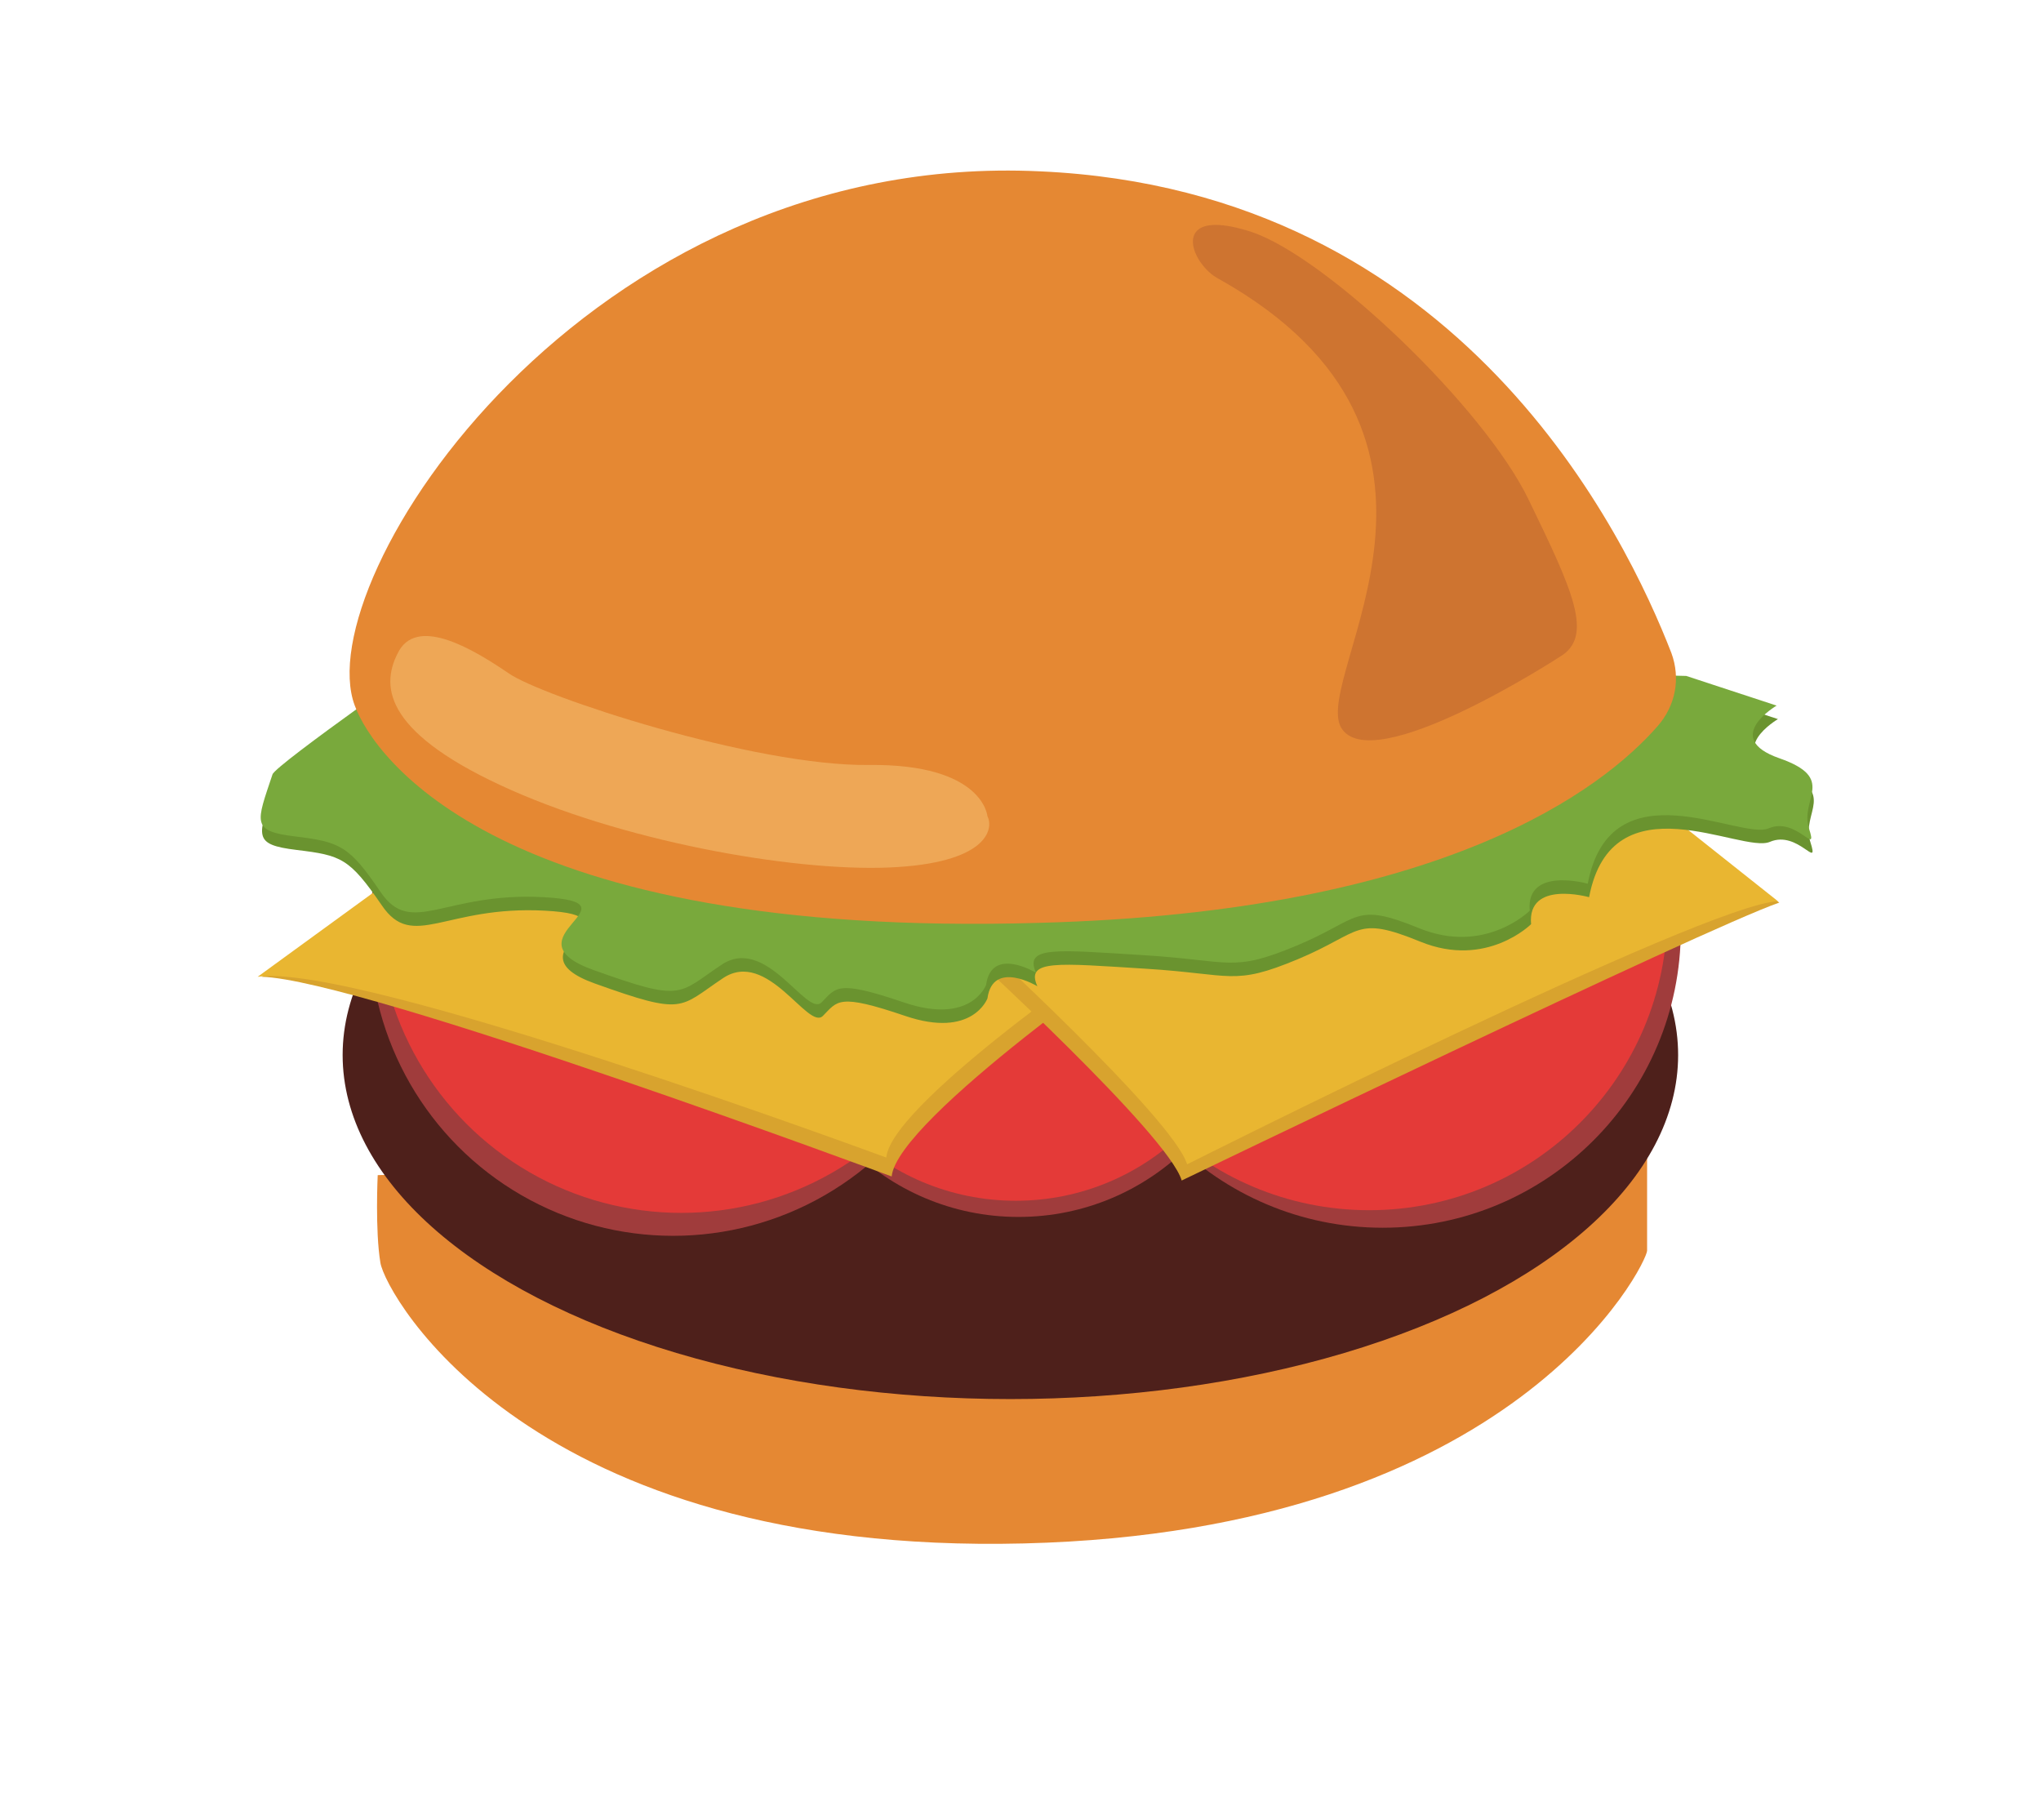 <?xml version="1.0" encoding="utf-8"?>
<!-- Generator: Adobe Illustrator 22.0.1, SVG Export Plug-In . SVG Version: 6.00 Build 0)  -->
<svg version="1.1" id="Layer_1" xmlns="http://www.w3.org/2000/svg" xmlns:xlink="http://www.w3.org/1999/xlink" x="0px" y="0px"
	 viewBox="0 0 151.3 134.9" style="enable-background:new 0 0 151.3 134.9;" xml:space="preserve">
<style type="text/css">
	.st0{fill-rule:evenodd;clip-rule:evenodd;fill:#E58833;}
	.st1{fill-rule:evenodd;clip-rule:evenodd;fill:#4E201B;}
	.st2{fill:#A03C3C;}
	.st3{fill:#E43A38;}
	.st4{fill:#D8A32E;}
	.st5{fill:#E9B631;}
	.st6{fill:#6A932F;}
	.st7{fill:#79A93C;}
	.st8{fill:#E58833;}
	.st9{opacity:0.56;fill:#BC6430;}
	.st10{opacity:0.64;fill:#F2B96A;}
</style>
<path class="st0" d="M28,87.1c0,0-0.2,4.1,0.2,6.5s11.1,21.7,47.7,20.8s46.2-20.8,46.2-21.7s0-7.6,0-7.6L28,87.1z"/>
<ellipse class="st1" cx="74.9" cy="78.2" rx="49.5" ry="25.5"/>
<circle class="st2" cx="49.9" cy="69.1" r="22.5"/>
<circle class="st3" cx="50.5" cy="67.4" r="22.5"/>
<circle class="st2" cx="75.5" cy="72.4" r="17.8"/>
<circle class="st3" cx="75.3" cy="71.2" r="17.8"/>
<circle class="st2" cx="102.5" cy="68.9" r="22.1"/>
<circle class="st3" cx="101.5" cy="67.6" r="22.1"/>
<path class="st4" d="M85.5,69.8c0,0-19,13.1-19.4,17.4c0,0-39.3-14.6-46.7-14.8l19.1-12.8L85.5,69.8z"/>
<path class="st5" d="M85.2,68.7c0,0-19.1,12.8-19.5,17.1c0,0-39.2-14.5-46.6-13.4l19.1-13.9L85.2,68.7z"/>
<path class="st4" d="M71.6,70.4c0,0,15,13.7,16,17.1c0,0,38.8-18.7,44.3-20.6l-19.3-13.8L71.6,70.4z"/>
<path class="st5" d="M72,69.2c0,0,15,13.7,16,17.1c0,0,38.4-19.3,43.8-19.5l-18.9-15L72,69.2z"/>
<path class="st6" d="M125.1,51.1l6.7,2.2c0,0-4.1,2.4,0.2,3.9c4.3,1.5,1.5,3,2.2,5.2c0.7,2.2-0.9-0.9-3,0s-11.7-4.8-13.4,4.1
	c0,0-4.6-1.3-4.3,2c0,0-3.3,3.3-8.2,1.3s-4.3-0.7-9.1,1.3c-4.8,2-4.8,1.1-11.3,0.7s-8.9-0.7-8,1.3c0,0-3.3-2-3.7,0.9
	c0,0-1.1,3-6.1,1.3s-5-1.1-6.1,0s-4.1-5-7.4-2.8s-2.8,2.8-9.5,0.4s3.7-5-3.7-5.4s-9.8,3-12.1-0.4c-2.4-3.5-3-3.7-6.3-4.1
	s-2.9-1-1.7-4.6c0.2-0.7,12.8-9.5,12.8-9.5L125.1,51.1z"/>
<path class="st7" d="M125,50.1l6.7,2.2c0,0-4.1,2.4,0.2,3.9s1.5,3,2.2,5.2s-0.9-0.9-3,0s-11.7-4.8-13.4,4.1c0,0-4.6-1.3-4.3,2
	c0,0-3.3,3.3-8.2,1.3s-4.3-0.7-9.1,1.3s-4.8,1.1-11.3,0.7s-8.9-0.7-8,1.3c0,0-3.3-2-3.7,0.9c0,0-1.1,3-6.1,1.3s-5-1.1-6.1,0
	s-4.1-5-7.4-2.8s-2.8,2.8-9.5,0.4s3.7-5-3.7-5.4s-9.8,3-12.1-0.4s-3-3.7-6.3-4.1s-2.9-1-1.7-4.6c0.2-0.7,12.8-9.5,12.8-9.5L125,50.1
	z"/>
<path class="st8" d="M77.1,12.7c31.3,1.4,43.5,27.2,46.8,35.7c0.7,1.9,0.3,3.9-1,5.4c-4.1,4.7-15.9,13.8-45.8,14.6
	C37,69.6,27.7,56.1,26.3,52.3C22.8,43,43.4,11.1,77.1,12.7z"/>
<path class="st9" d="M115.6,48.7c0,0-14,9.1-16.2,5.2c-2.1-3.9,11.8-21.5-9-33.2c-0.6-0.3-1.1-0.8-1.5-1.4c-1-1.6-0.7-3.6,3.9-2.1
	c5.6,1.9,17.2,13,20.5,19.8S118.2,47.2,115.6,48.7z"/>
<path class="st10" d="M73.2,60.5c0,0-0.3-3.9-8.8-3.8c-8.5,0.1-24.3-5.1-26.7-6.8c-2.5-1.7-6.6-4.2-8.1-1.7c-1.4,2.5-1.3,5.9,7.5,10
	s21.5,6.4,28.8,6.1C73.1,64,73.7,61.5,73.2,60.5z"/>
</svg>
